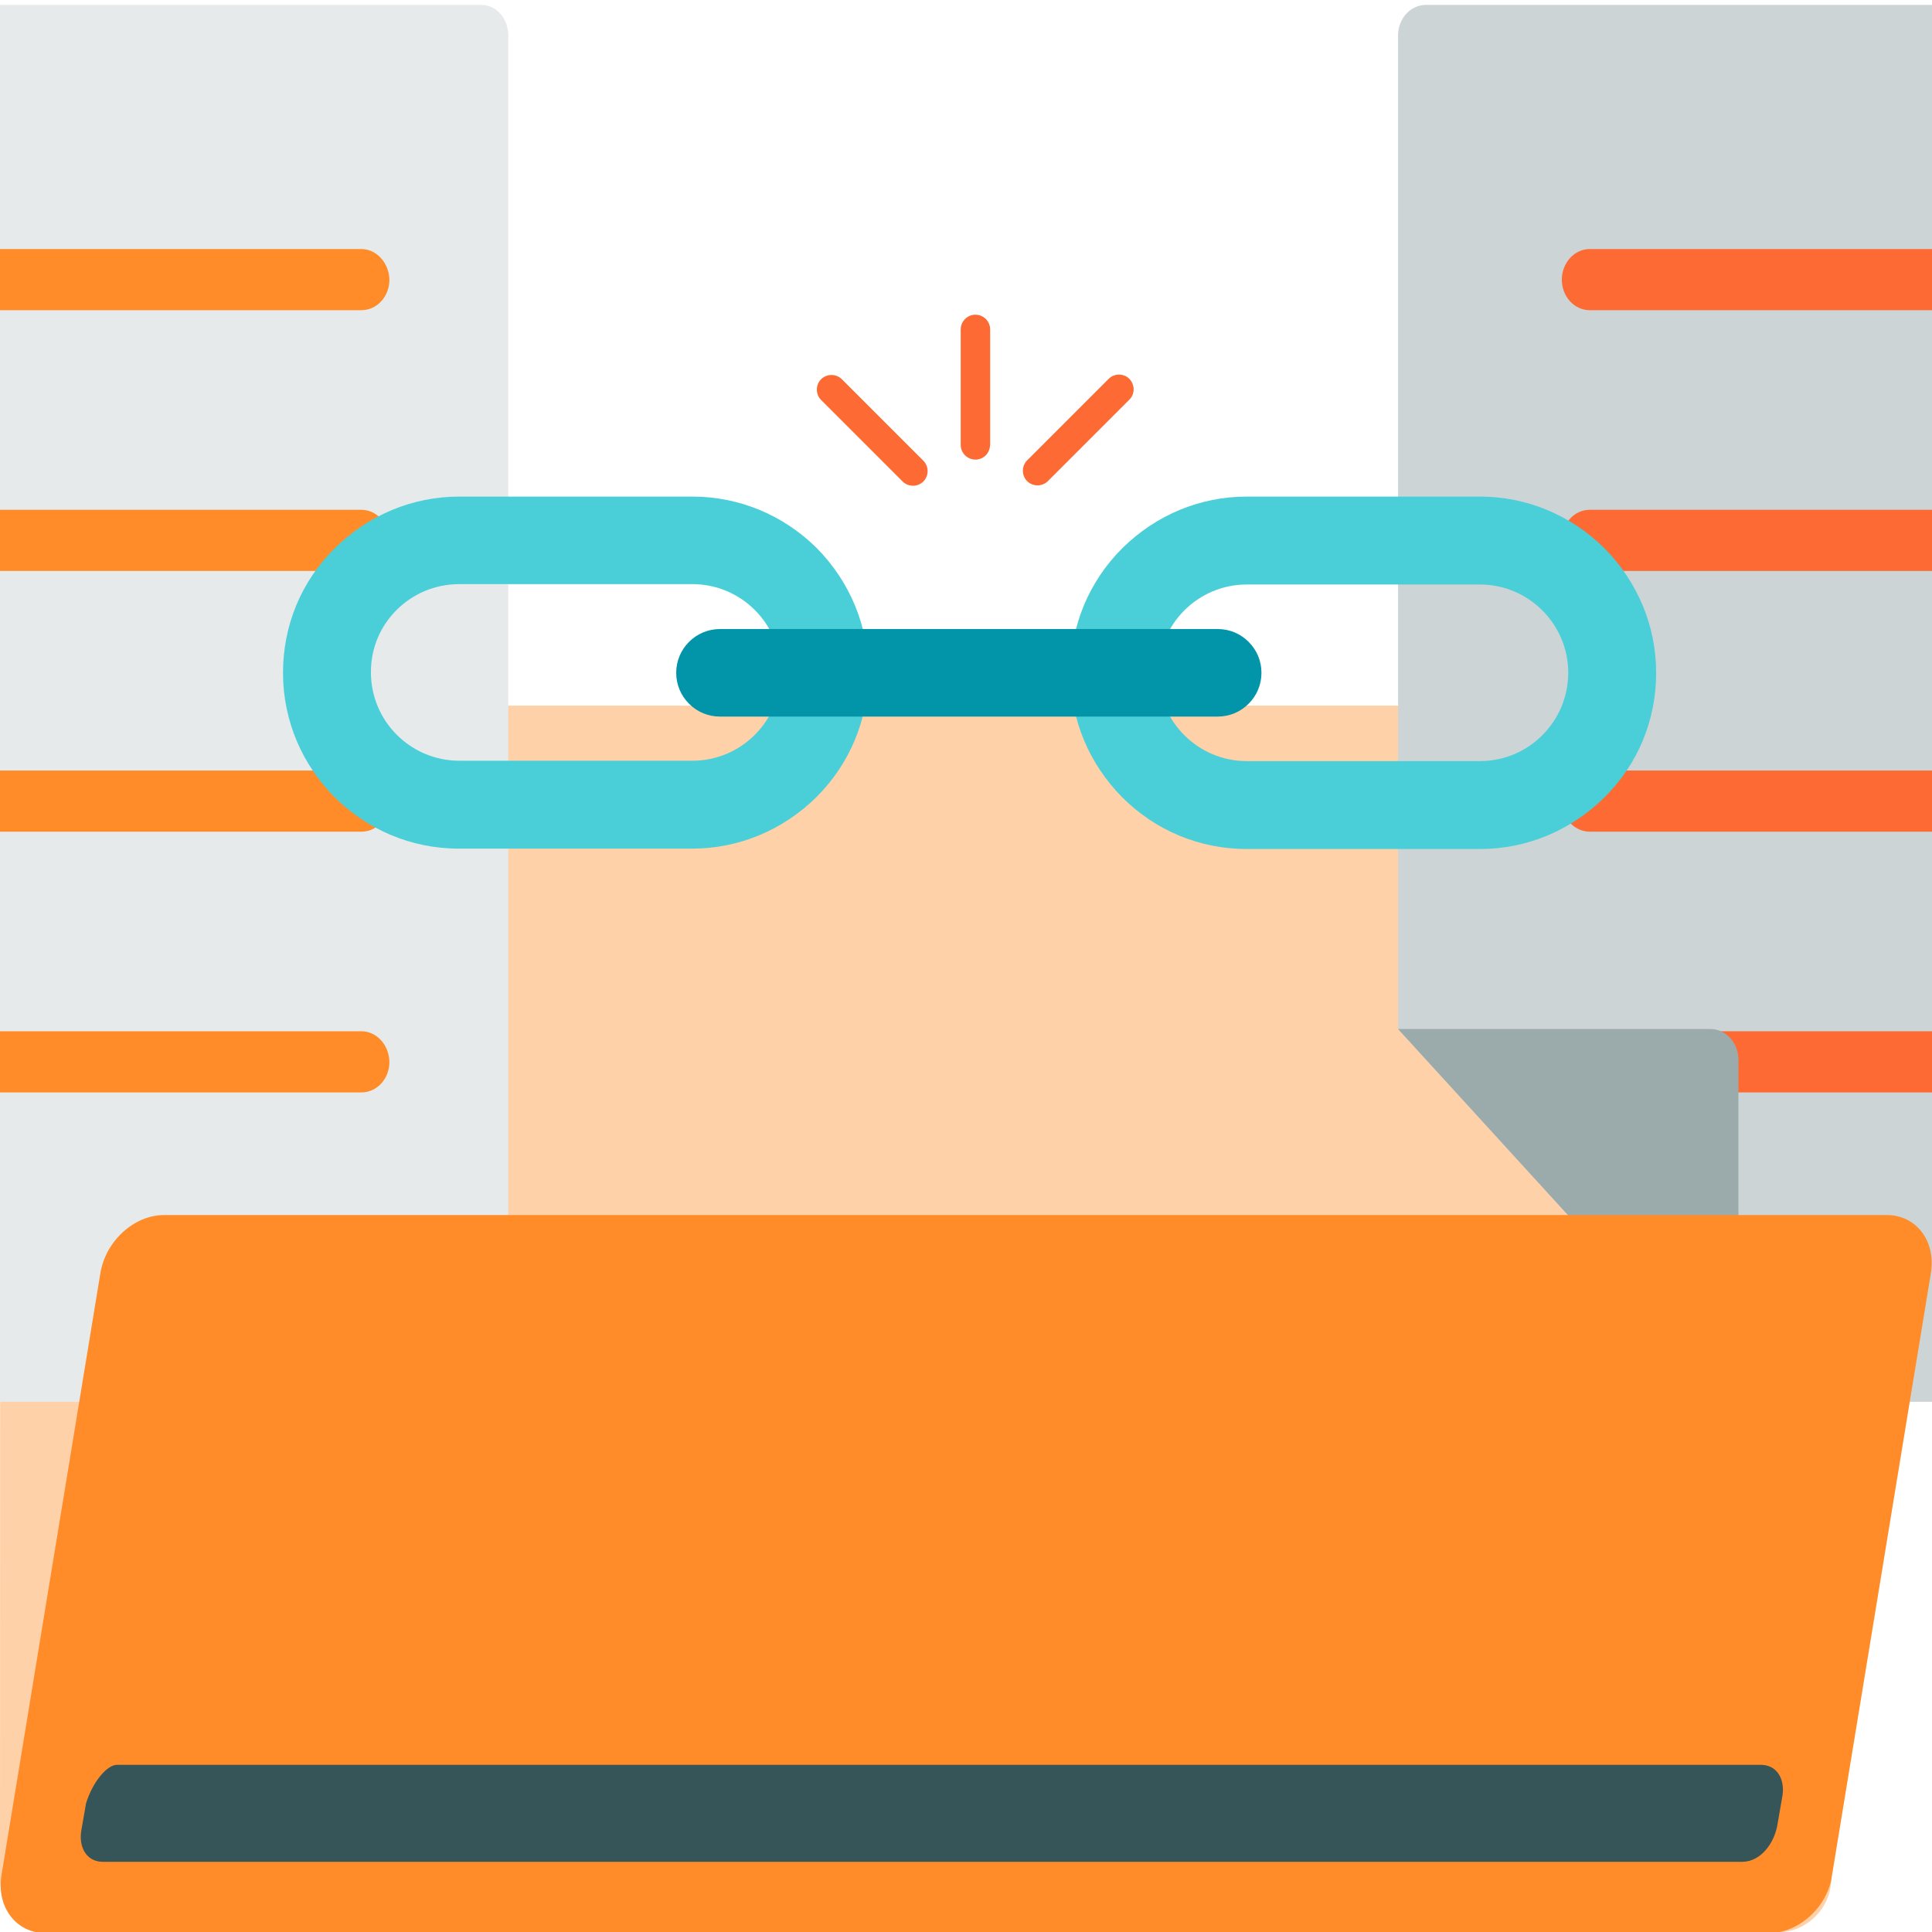 <?xml version="1.0" encoding="utf-8"?>
<!-- Generator: Adobe Illustrator 19.0.0, SVG Export Plug-In . SVG Version: 6.00 Build 0)  -->
<svg version="1.1" id="Layer_1" xmlns="http://www.w3.org/2000/svg" xmlns:xlink="http://www.w3.org/1999/xlink" x="0px" y="0px"
	 viewBox="96 11 512 512" style="enable-background:new 96 11 512 512;" xml:space="preserve">
<style type="text/css">
	.st0{display:none;fill:#9BAAAB;}
	.st1{fill:#FFD1A9;}
	.st2{display:none;}
	.st3{display:inline;}
	.st4{fill:#E6EAEA;}
	.st5{fill:#FF8C29;}
	.st6{fill:#CDD4D5;}
	.st7{fill:#FD6A33;}
	.st8{fill:#9BAAAB;}
	.st9{fill:#4ACFD9;}
	.st10{fill:#0295AA;}
	.st11{fill:#365558;}
</style>
<polygon class="st0" points="543.8,223.7 407.7,276.4 271.5,223.7 408,170.3 "/>
<polygon class="st0" points="681.3,85.3 817.8,138.7 681.7,191.4 545.5,138.7 "/>
<path class="st1" d="M96.1,171.4c0-7.9,6.5-14.3,14.3-14.3h81.3c7.9,0,14.3,6.5,14.3,14.3c0,0,0-0.8,0,9c0,9.9,3.5,17.6,17.6,17.6
	c14,0,343.4,0,343.4,0c7.9,0,14.3,6.5,14.3,14.3v296.5c0,7.9-6.5,14.3-14.3,14.3H110.3c-7.9,0-14.3-6.5-14.3-14.3L96.1,171.4"/>
<g id="Layer_1_1_">
	<g id="Layer_3" class="st2">
		<path class="st3" d="M96-57.4v512.8h512V-57.4H96z M397.4,399.7h-50.8l-89.5-106.5V9.1c0-4.8,3.3-8.7,7.3-8.7h133V399.7z"/>
		<path class="st3" d="M257.1,9.1v284.1l89.5,106.5h50.8V0.4h-133C260.4,0.3,257.1,4.2,257.1,9.1z"/>
	</g>
	<g>
		<path class="st4" d="M223.6,12.3H96v370.2h127.6c3.9,0,7.1-3.6,7.1-8.1v-354C230.7,15.9,227.5,12.3,223.6,12.3z"/>
		<path class="st5" d="M191.8,77H96v16.2h95.8c4.1,0,7.4-3.6,7.4-8.1C199.1,80.7,195.8,77,191.8,77z"/>
		<path class="st5" d="M191.8,146.1H96v16.2h95.8c4.1,0,7.4-3.6,7.4-8.1C199.1,149.7,195.8,146.1,191.8,146.1z"/>
		<path class="st5" d="M191.8,215.2H96v16.2h95.8c4.1,0,7.4-3.6,7.4-8.1C199.1,218.8,195.8,215.2,191.8,215.2z"/>
		<path class="st5" d="M191.8,284.3H96v16.2h95.8c4.1,0,7.4-3.6,7.4-8.1C199.1,287.9,195.8,284.3,191.8,284.3z"/>
	</g>
	<g>
		<path class="st6" d="M473.9,12.3c-4.1,0-7.4,3.6-7.4,8.1v263.3l90.2,98.8H608V12.3L473.9,12.3L473.9,12.3z"/>
		<g>
			<path class="st7" d="M509.9,85.1c0,4.5,3.3,8.1,7.4,8.1H608V77h-90.7C513.2,77,509.9,80.7,509.9,85.1z"/>
			<path class="st7" d="M509.9,154.2c0,4.5,3.3,8.1,7.4,8.1H608v-16.2h-90.7C513.2,146.1,509.9,149.7,509.9,154.2z"/>
			<path class="st7" d="M509.9,223.3c0,4.5,3.3,8.1,7.4,8.1H608v-16.2h-90.7C513.2,215.2,509.9,218.8,509.9,223.3z"/>
			<path class="st7" d="M509.9,292.4c0,4.5,3.3,8.1,7.4,8.1H608v-16.2h-90.7C513.2,284.3,509.9,287.9,509.9,292.4z"/>
		</g>
		<g>
			<path class="st8" d="M549.3,283.7h-82.8l90.2,98.8v-90.7C556.7,287.4,553.4,283.7,549.3,283.7z"/>
		</g>
	</g>
	<path class="st9" d="M279.5,142.6h-61.8c-12.4,0-24.1,4.9-33,13.7s-13.7,20.5-13.7,33c0,25.7,20.9,46.6,46.6,46.6h61.8
		c12.4,0,24.1-4.9,33-13.7c8.8-8.8,13.7-20.5,13.7-33c0-12.4-4.9-24.1-13.7-33C303.6,147.5,291.9,142.6,279.5,142.6z M217.7,165.8
		h61.8c12.9,0,23.4,10.5,23.4,23.4c0,12.9-10.5,23.4-23.4,23.4h-30.9l0,0h-30.9c-12.9,0-23.4-10.5-23.4-23.4
		C194.2,176.3,204.7,165.8,217.7,165.8z"/>
	<path class="st9" d="M488.2,142.6h-61.8c-12.4,0-24.1,4.9-33,13.7c-8.8,8.8-13.7,20.5-13.7,33c0,12.4,4.9,24.1,13.7,33
		c8.8,8.8,20.5,13.7,33,13.7h61.8c12.4,0,24.1-4.9,33-13.7s13.7-20.5,13.7-33c0-12.4-4.9-24.1-13.7-33
		C512.3,147.5,500.6,142.6,488.2,142.6z M488.2,212.7h-30.9h-30.9c-12.9,0-23.4-10.5-23.4-23.4s10.5-23.4,23.4-23.4h61.8
		c12.9,0,23.4,10.5,23.4,23.4S501.1,212.7,488.2,212.7z"/>
	<path class="st10" d="M418.7,177.7H286.8c-6.4,0-11.6,5.2-11.6,11.6c0,3.1,1.2,6,3.4,8.2c2.2,2.2,5.1,3.4,8.2,3.4h131.9
		c3.1,0,6-1.2,8.2-3.4c2.2-2.2,3.4-5.1,3.4-8.2c0-3.1-1.2-6-3.4-8.2C424.7,178.9,421.8,177.7,418.7,177.7z"/>
	<g>
		<path class="st7" d="M357.2,131.7c-0.7,0.7-1.7,1.1-2.7,1.1c-2.1,0-3.9-1.7-3.9-3.9V98.3c0-2.1,1.7-3.9,3.9-3.9
			c2.1,0,3.9,1.7,3.9,3.9V129C358.3,130.1,357.9,131,357.2,131.7z"/>
		<path class="st7" d="M340.7,138.6c-1.5,1.5-4,1.5-5.5,0L313.6,117c-1.5-1.5-1.5-4,0-5.5s4-1.5,5.5,0l21.6,21.6
			C342.2,134.6,342.2,137.1,340.7,138.6z"/>
		<path class="st7" d="M395.3,116.9l-21.6,21.6c-1.5,1.5-4,1.5-5.5,0s-1.5-4,0-5.5l21.6-21.6c1.5-1.5,4-1.5,5.5,0
			C396.8,113,396.8,115.4,395.3,116.9z"/>
	</g>
</g>
<g id="Layer_2">
</g>
<path class="st5" d="M564.8,523.3H108.1c-7.9,0-13.1-7-11.7-15.4l26.2-159.5c1.4-8.5,8.9-15.4,16.9-15.4H596c7.9,0,13.1,7,11.7,15.4
	L581.5,508C580.4,516.3,572.7,523.3,564.8,523.3z"/>
<path class="st11" d="M123.3,504.4c-1.9,0-3.5-0.7-4.6-2.2s-1.5-3.6-1.2-5.8l1.3-7.5c1.8-5.8,5.6-10.2,8.2-10.2h435.6
	c1.9,0,3.5,0.7,4.6,2.2c1.1,1.5,1.5,3.6,1.2,5.8l-1.3,7.5c-0.8,5.4-4.6,10.2-9.4,10.2H123.3z"/>
</svg>
